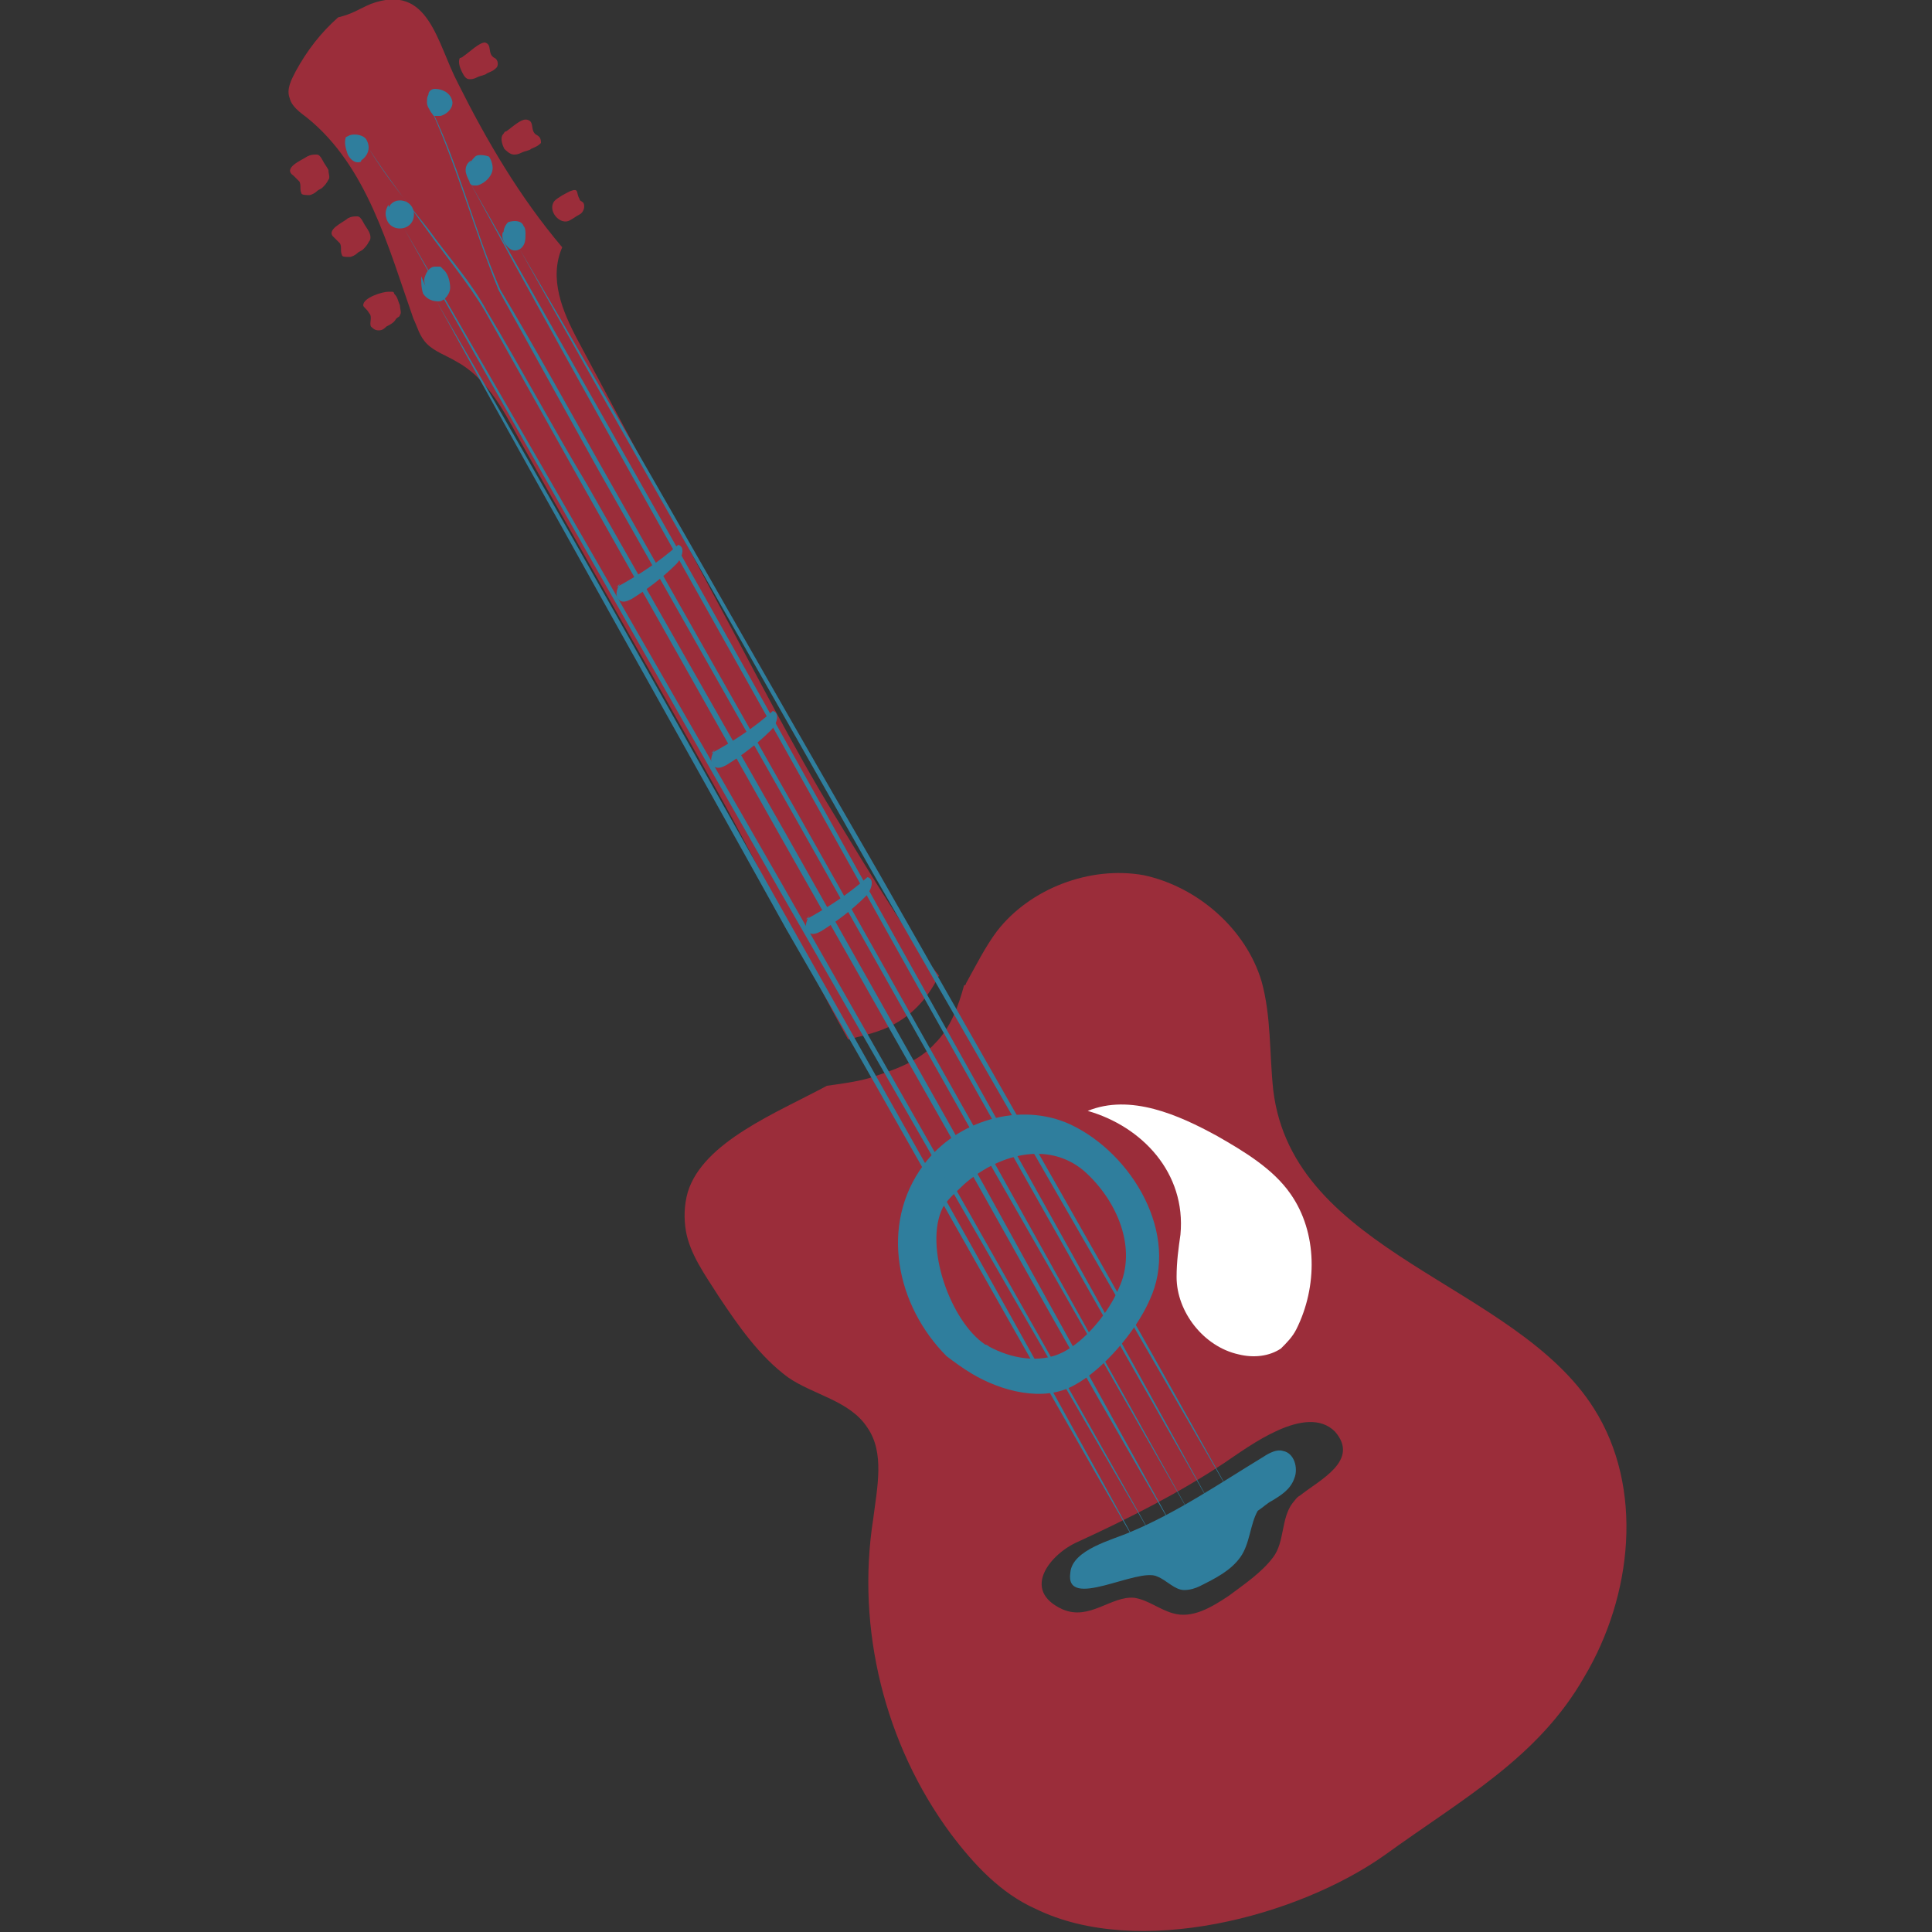 <?xml version="1.0" encoding="utf-8"?>
<svg version="1.1" xmlns="http://www.w3.org/2000/svg" xmlns:xlink="http://www.w3.org/1999/xlink" x="0px" y="0px"
	 viewBox="0 0 100 100" style="enable-background:new 0 0 100 100;" xml:space="preserve">
      <rect x="0" y="0" width="100" height="100" fill="#333333" stroke="none"/>
      <g id="GuitarS1-F_svg__fonce">
        <path
          d="M63.3 76c-2.2 1.4-4.5 2.7-7 3.8-1.3.6-2.8 2.3-.7 3.3 1.2.5 2.2-.7 3.4-.6.7.1 1.2.6 1.9.7.9.2 1.9-.3 2.7-.9.8-.5 1.6-1.1 2.1-1.8.6-.8.4-1.9.9-2.6l.4-.4c.9-.7 2.8-1.7 1.6-2.9-1.5-1.4-4.3.8-5.3 1.4z"
          fill="none"
        />
        <path
          fill="#9b2d3a"
          className="GuitarS1-F_svg__st1"
          d="M46.3 53c1.1-.6 1.8-1.5 2.3-2.5-1.7-2.1-4.9-7.5-5.4-8.3-2.2-3.6-4.1-7.4-6.1-11.1l-7.2-13.5c-.8-1.5-1.5-3.2-.8-4.8-2.2-2.6-3.9-5.5-5.4-8.5-1.1-2.1-1.5-5.2-4.5-4.1-.7.3-.9.5-1.7.7-.9.8-1.6 1.7-2.2 2.8-.2.4-.5.9-.3 1.4.1.4.5.7.9 1 3.1 2.5 4.2 6.7 5.5 10.4.2.4.3.9.7 1.3.4.4 1 .6 1.5.9 1.5.8 2.4 2.4 3.2 3.9 3.4 6.1 6.9 12.2 10.3 18.3 2.4 4.3 4.4 8.6 6.8 12.9.8-.2 1.7-.4 2.4-.8z"
        />
        <path
          fill="#9b2d3a"
          className="GuitarS1-F_svg__st1"
          d="M82.5 72.9c-4.1-6.5-15.6-8-16.6-16.5-.2-1.9-.1-3.8-.6-5.6-.8-2.7-3.3-4.9-6.1-5.5-2.8-.5-5.9.7-7.6 2.9-.6.8-1.1 1.8-1.6 2.7 0 0 0 .1-.1.1-.3 1.1-.7 2.2-1.5 3-.9 1-2.2 1.4-3.4 1.8-.7.2-1.5.3-2.2.4-2.6 1.4-6.4 2.9-7.2 5.5-.2.7-.2 1.4-.1 2 .2 1.2 1 2.3 1.7 3.4 1 1.5 2.1 3.1 3.6 4.2 1.3.9 3.2 1.2 4.1 2.6.9 1.3.5 3.1.3 4.7-.9 5.7.6 11.7 4 16.3 1.2 1.6 2.6 3.1 4.4 3.9 5.3 2.6 13.6.4 18.1-2.8 4-2.9 7.9-5 10.3-9.2 2.5-4.2 3.1-9.8.5-13.9zm-15.2 4.5c-.2.1-.3.3-.4.4-.6.8-.4 2-1 2.8-.6.8-1.5 1.4-2.3 2-.9.6-1.9 1.2-2.9.9-.7-.2-1.3-.7-2-.8-1.2-.1-2.3 1.2-3.7.6-2.2-1-.6-2.9.8-3.5 2.6-1.2 5.2-2.5 7.6-4.1 1.2-.8 4.2-3.1 5.7-1.6 1.3 1.5-.8 2.5-1.8 3.3z"
        />
        <path
          d="M61.1 63.9c-.1.7-.2 1.4-.2 2.2 0 1.8 1.4 3.6 3.2 4 .8.2 1.6.1 2.2-.3.3-.3.6-.6.8-1 1.1-2.2 1.1-5-.3-7-.9-1.3-2.4-2.2-3.8-3-2-1.1-4.5-2.2-6.7-1.3 2.8.8 5.1 3.2 4.8 6.4z"
          fill="#fff"
        />
        <path
          fill="#9b2d3a"
          className="GuitarS1-F_svg__st1"
          d="M18 11.3c.2-.1.3-.1.5-.1.1 0 .2.1.3.3.1.2.2.3.3.5.1.2.1.4 0 .5-.1.2-.2.3-.3.4-.1.1-.2.1-.3.2-.1.1-.3.2-.4.2-.2 0-.4 0-.4-.1-.1-.2 0-.4-.1-.6l-.3-.3c-.5-.4.5-.8.7-1zM15.9 8.1c.2-.1.3-.1.5-.1.1 0 .2.1.3.3.1.2.2.3.3.5 0 .2.1.4 0 .5-.1.2-.2.3-.3.4-.1.1-.2.1-.3.2-.1.1-.3.2-.4.2s-.4 0-.4-.1c-.1-.2 0-.4-.1-.6l-.3-.3c-.6-.4.4-.8.7-1zM19.2 16.9c.1.1.2.2.4.2s.3-.1.4-.2c.2-.1.4-.2.5-.4.1-.1.2-.1.2-.2.1-.1 0-.3 0-.5-.1-.2-.1-.4-.3-.6 0-.1-.1-.1-.1-.1h-.2c-.3 0-1.3.3-1.3.7 0 .1.2.2.3.4.2.2 0 .5.1.7zM29.5 11.4c.2-.1.3-.2.5-.3.2-.1.3-.4.2-.6-.1-.1-.2-.1-.2-.2-.2-.3 0-.6-.5-.4-.2.1-.6.3-.8.5-.4.5.3 1.3.8 1zM26.2 6.8c-.1 0-.1.1-.2.2-.1.2 0 .5.1.7.1.1.3.3.5.3.1 0 .2 0 .4-.1s.4-.1.5-.2c.2-.1.3-.1.5-.3 0-.1 0-.3-.2-.4-.4-.2-.1-.7-.5-.8-.3-.1-.8.4-1.1.6zM24 2.9s-.1.1-.2.1c-.1.2 0 .5.1.7.1.2.2.4.4.4.1 0 .2 0 .4-.1s.4-.1.5-.2c.2-.1.3-.1.5-.3.1-.1.1-.4-.1-.5-.4-.2-.1-.7-.5-.8-.3 0-.8.5-1.1.7z"
        />
        <path
          fill="#2f7e9d"
          className="GuitarS1-F_svg__st3"
          d="M17.9 7.1c-.1.3 0 .6.1.9.1.2.3.4.5.4.1 0 .2 0 .2-.1.3-.2.5-.6.3-1-.1-.3-.6-.4-.9-.3M22.3 4.8c-.2.1-.2.3-.2.5s.1.3.2.5c.1.1.1.2.2.2h.3c.4-.1.7-.5.6-.8-.1-.4-.5-.6-.9-.6-.2 0-.4.2-.3.4M20.1 10.6c-.1.2-.2.4-.1.7.1.4.5.6.9.5s.6-.5.5-.9-.5-.6-.9-.5c-.3.1-.5.4-.3.6M24.4 8.3c-.2.1-.3.3-.3.5s.1.4.2.6c0 .1.1.2.2.2h.2c.4-.1.8-.5.8-.9 0-.2-.1-.5-.2-.6-.3-.1-.6-.1-.7 0-.1.1-.2.2-.3.4M21.8 14.3c0 .3 0 .6.1.9.2.3.5.4.8.4.3 0 .6-.4.6-.7 0-.3-.1-.7-.3-.9l-.2-.2h-.3c-.2 0-.4.2-.5.5-.1.2 0 .5.1.7M26.1 12c-.1 0-.1.1-.1.2 0 .2.1.4.3.6.2.2.4.2.6.1.3-.2.3-.5.3-.8 0-.1 0-.3-.1-.4-.1-.3-.5-.3-.8-.2-.2.2-.3.5-.2.8M50.3 71.1c1.5.9 3.7 1.5 5.3.6 1.5-.8 3.2-2.8 3.9-4.4 1.6-3.4-.9-7.6-4.1-9.1-2.6-1.2-5.9-.2-7.6 2.1-2.3 3.1-1.4 7.3 1.2 9.9.4.3.8.6 1.3.9z"
        />
        <path
          fill="#9b2d3a"
          className="GuitarS1-F_svg__st1"
          d="M51 69.6c.1 0 .2.1.2.1 1.1.6 2.6.9 3.8.3 1.2-.6 2.4-2.1 2.9-3.3 1-2.1-.1-4.6-1.8-6.1-1.9-1.6-4.5-.8-6.2.7-.4.4-.8.7-1.1 1.2-1 2 .4 5.9 2.2 7.1z"
        />
        <path
          fill="#2f7e9d"
          className="GuitarS1-F_svg__st3"
          d="M65.8 77.7c.5-.3 1-.6 1.2-1.2.2-.5 0-1.3-.6-1.4-.3-.1-.7.1-1 .3-2.3 1.4-4.5 2.9-6.9 3.9-.9.4-3 .9-3.1 2.1-.3 2 3.5-.3 4.5.2.5.2.9.7 1.4.7.3 0 .6-.1.8-.2.8-.4 1.6-.8 2.1-1.5s.5-1.7.9-2.4c.3-.2.5-.4.7-.5zM41.7 47.6c1.1-.6 2.2-1.3 3.2-2.2.4.1.2.7-.1 1-.7.7-1.5 1.3-2.3 1.8-.2.1-.4.2-.6.1-.3-.2-.2-.6 0-.9M36.8 39c1.1-.6 2.2-1.3 3.2-2.2.4.1.2.7-.1 1-.7.7-1.5 1.3-2.3 1.8-.2.1-.4.2-.6.1-.3-.2-.2-.6 0-.9M31.9 30.4c1.1-.6 2.2-1.3 3.2-2.2.4.1.2.7-.1 1-.7.7-1.5 1.3-2.3 1.8-.2.1-.4.2-.6.1-.3-.2-.2-.6 0-.9"
        />
        <g>
          <path
            fill="#2f7e9d"
            className="GuitarS1-F_svg__st3"
            d="M59.1 80.4c-6.2-10.7-12.2-21.6-18.4-32.3-6-10.8-12.1-21.6-18.1-32.5C28.9 26.4 34.9 37.2 41 48c6.1 10.8 12.2 21.6 18.1 32.4zM59.9 80c-6.6-11.3-13.1-22.7-19.6-34-6.5-11.4-13-22.8-19.4-34.2 6.6 11.3 13.1 22.7 19.6 34C47 57.2 53.5 68.6 59.9 80zM60.9 79.4c-3.5-6-6.9-12-10.3-18.1l-10.2-18-10.2-18.1-5.1-9.1c-.9-1.5-2-2.8-3-4.2-1-1.4-2.1-2.8-3-4.2.9 1.5 2 2.8 3.1 4.2 1 1.4 2.2 2.7 3 4.2 1.8 3 3.4 6 5.2 9l10.3 18.1 10.2 18.1c3.3 6 6.7 12.1 10 18.1zM61.9 78.9c-3.5-6.1-6.9-12.1-10.4-18.2L41.2 42.4 30.9 24.2 25.8 15c-1.3-3.2-2.2-6.6-3.7-9.8 1.6 3.1 2.4 6.6 3.8 9.8 1.8 3 3.5 6.1 5.2 9.1l10.3 18.2 10.3 18.3 10.2 18.3z"
          />
          <path
            fill="#2f7e9d"
            className="GuitarS1-F_svg__st3"
            d="M62.9 78.3c-6.5-11.4-13-22.9-19.4-34.4C37.1 32.4 30.6 21 24.3 9.4c6.5 11.4 13 22.9 19.4 34.4 6.4 11.5 12.9 23 19.2 34.5zM63.9 77.7C57.7 67 51.5 56.2 45.3 45.4 39.2 34.6 33 23.8 26.9 12.9c6.3 10.7 12.4 21.6 18.6 32.3 6.2 10.9 12.4 21.7 18.4 32.5z"
          />
        </g>
      </g>
    </svg>